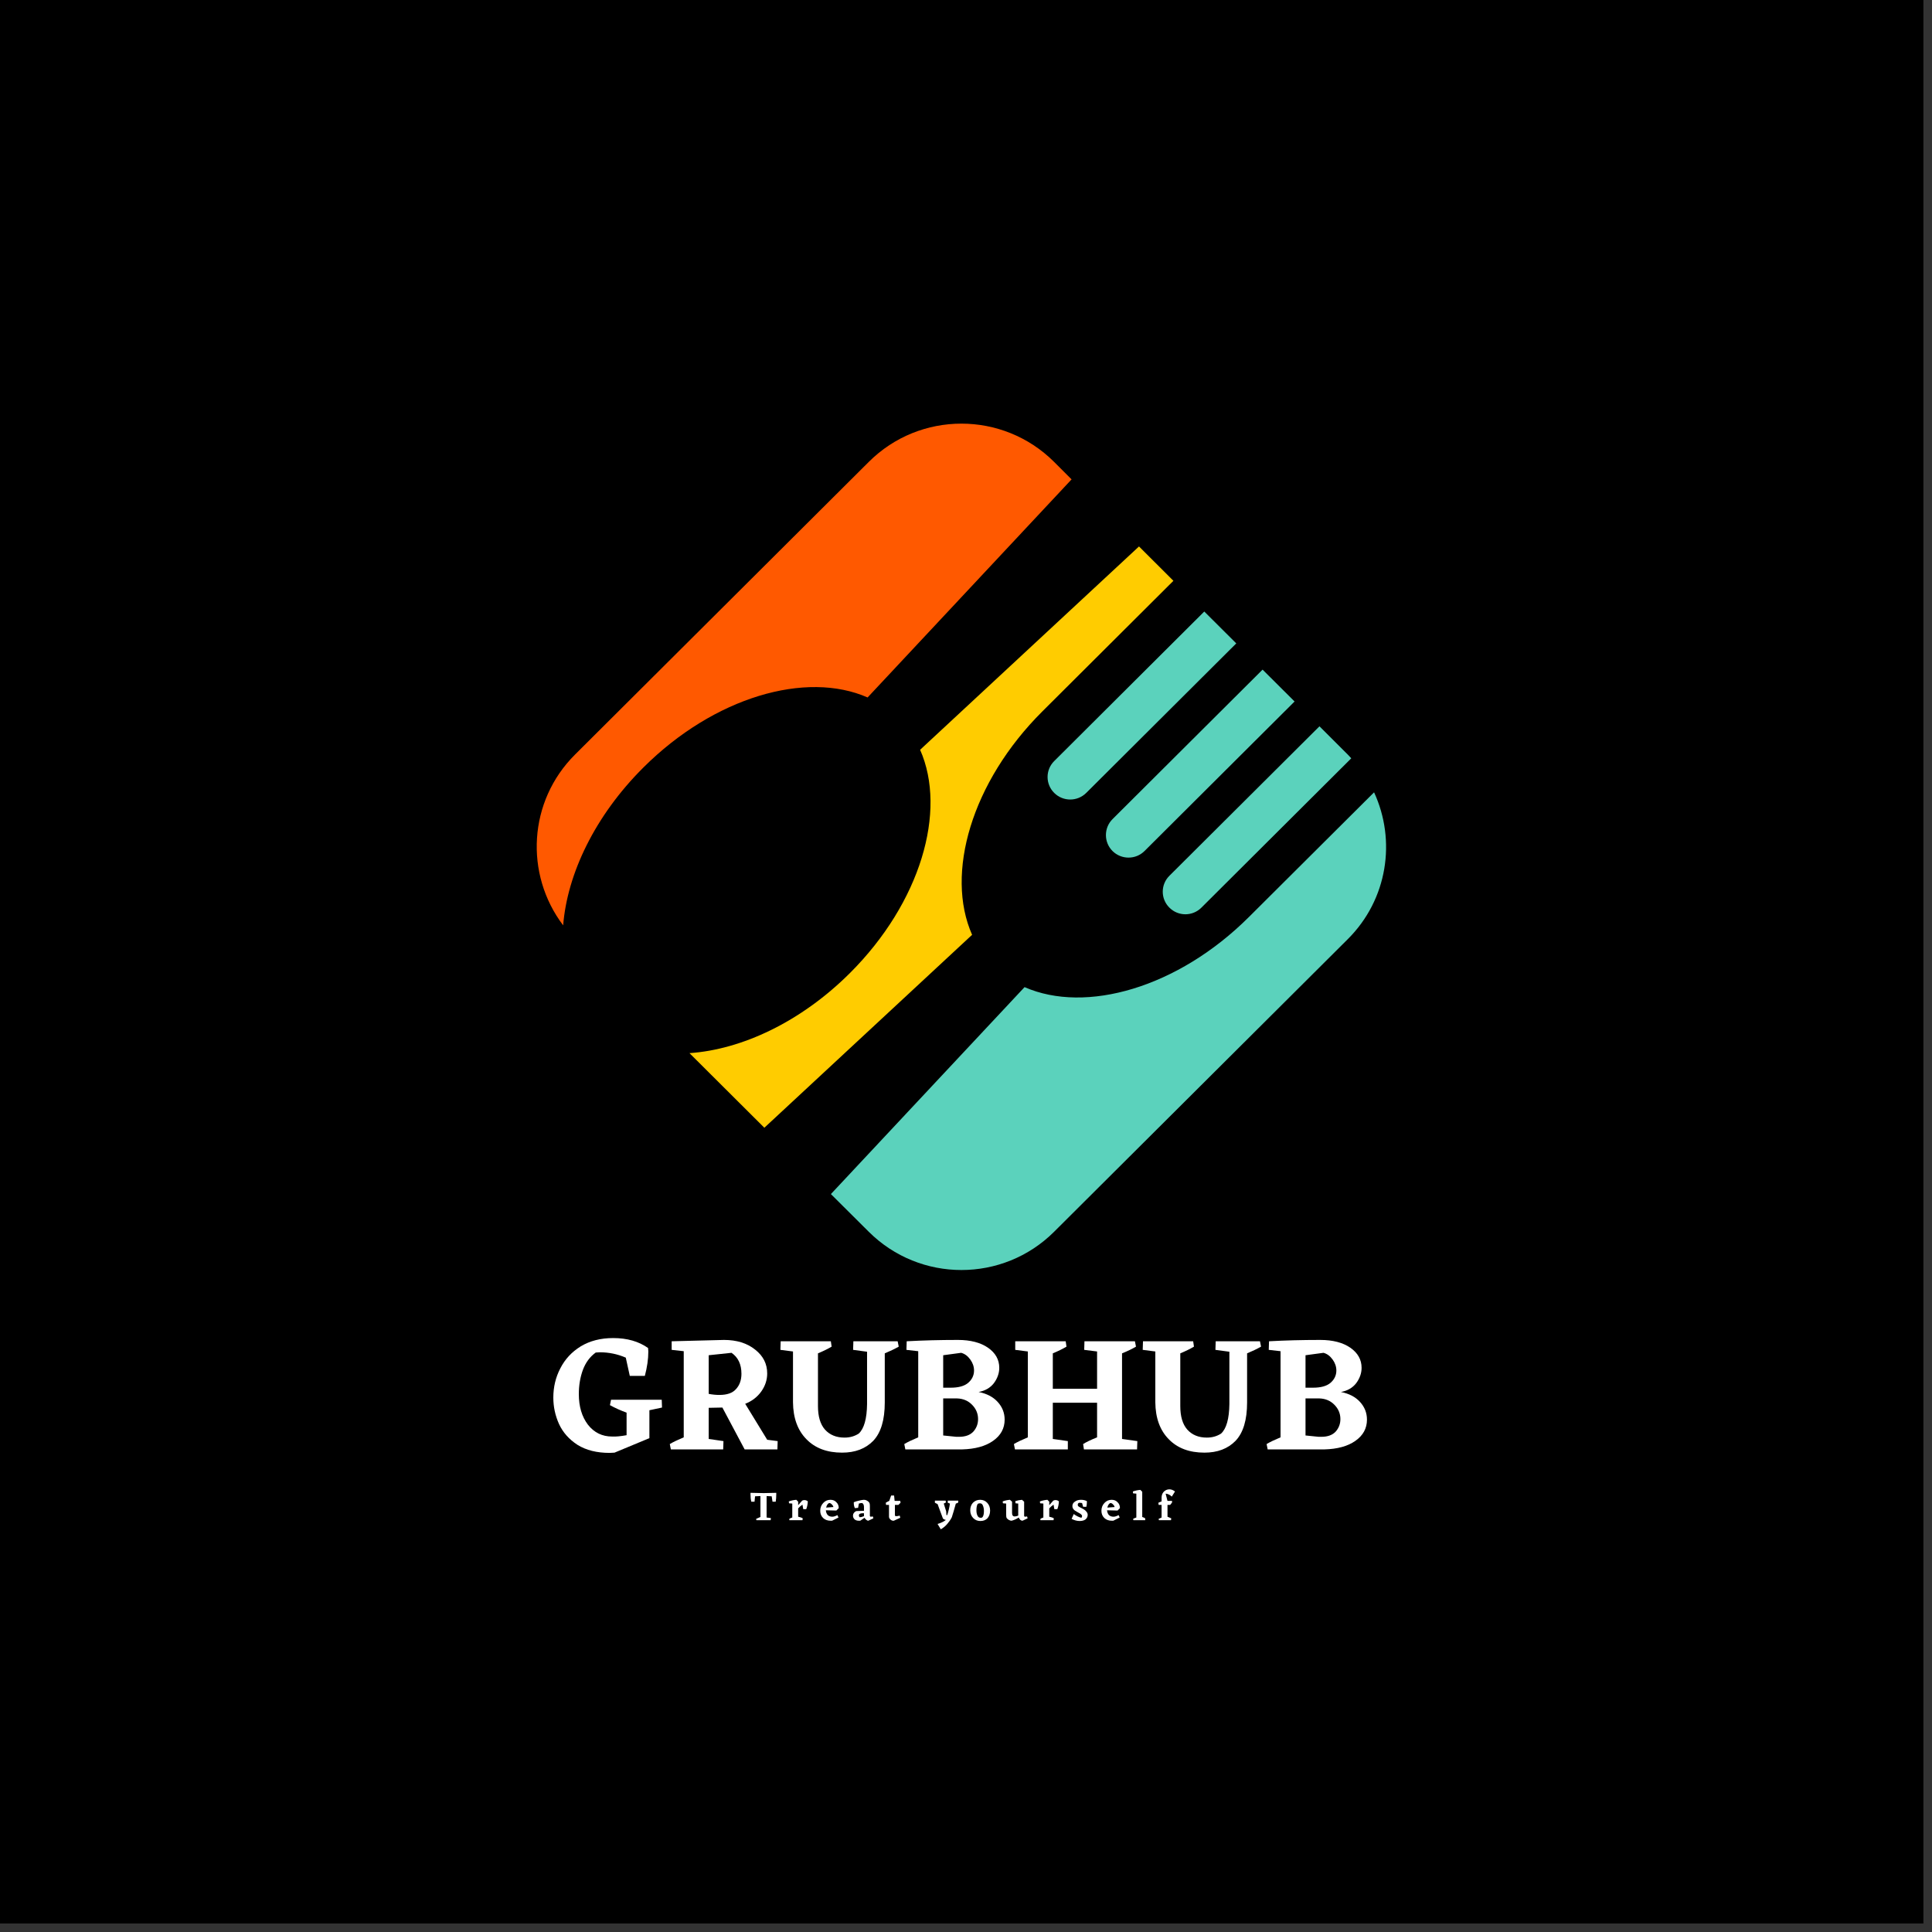 <svg xmlns="http://www.w3.org/2000/svg" xmlns:xlink="http://www.w3.org/1999/xlink" width="150" zoomAndPan="magnify" viewBox="0 0 112.5 112.5" height="150" preserveAspectRatio="xMidYMid meet" version="1.0"><rect x="0" y="0" width="112.5" height="112.5" fill="#333333" stroke="none"/><defs><g/><clipPath id="7ae4999c72"><path d="M 0 0 L 112.004 0 L 112.004 112.004 L 0 112.004 Z M 0 0 " clip-rule="nonzero"/></clipPath></defs><g clip-path="url(#7ae4999c72)"><path fill="#ffffff" d="M 0 0 L 112.004 0 L 112.004 112.004 L 0 112.004 Z M 0 0 " fill-opacity="1" fill-rule="nonzero"/><path fill="#000000" d="M 0 0 L 112.004 0 L 112.004 112.004 L 0 112.004 Z M 0 0 " fill-opacity="1" fill-rule="nonzero"/></g><path fill="#ffcc00" d="M 44.508 65.668 L 56.605 54.434 C 55.027 50.867 56.574 45.531 60.695 41.426 L 68.328 33.82 L 66.324 31.82 L 53.578 43.66 C 55.156 47.227 53.605 52.562 49.484 56.668 C 46.633 59.508 43.188 61.117 40.148 61.324 Z M 44.508 65.668 " fill-opacity="1" fill-rule="nonzero"/><path fill="#5bd2bc" d="M 61.387 46.172 C 61.902 46.684 62.734 46.684 63.25 46.172 L 71.988 37.465 L 70.125 35.609 L 61.387 44.316 C 60.871 44.828 60.871 45.66 61.387 46.172 Z M 61.387 46.172 " fill-opacity="1" fill-rule="nonzero"/><path fill="#5bd2bc" d="M 68.094 50.996 C 67.578 51.508 67.578 52.34 68.094 52.852 C 68.609 53.367 69.441 53.367 69.957 52.852 L 78.684 44.156 C 78.613 44.086 78.555 44.008 78.48 43.938 L 76.832 42.293 Z M 68.094 50.996 " fill-opacity="1" fill-rule="nonzero"/><path fill="#ff5900" d="M 37.465 44.691 C 41.582 40.586 46.941 39.039 50.52 40.613 L 62.398 27.914 L 61.379 26.895 C 58.398 23.926 53.566 23.926 50.59 26.895 L 33.484 43.938 C 30.758 46.652 30.535 50.902 32.793 53.883 C 33.031 50.879 34.648 47.496 37.465 44.691 Z M 37.465 44.691 " fill-opacity="1" fill-rule="nonzero"/><path fill="#5bd2bc" d="M 66.645 49.555 L 75.383 40.848 L 73.52 38.992 L 64.781 47.699 C 64.27 48.211 64.27 49.043 64.781 49.555 C 65.297 50.066 66.133 50.066 66.645 49.555 Z M 66.645 49.555 " fill-opacity="1" fill-rule="nonzero"/><path fill="#5bd2bc" d="M 72.719 53.402 C 68.598 57.508 63.238 59.051 59.66 57.48 L 48.383 69.531 L 50.59 71.727 C 53.57 74.695 58.398 74.695 61.379 71.727 L 78.48 54.688 C 80.805 52.375 81.309 48.945 80.012 46.137 Z M 72.719 53.402 " fill-opacity="1" fill-rule="nonzero"/><g fill="#ffffff" fill-opacity="1"><g transform="translate(32.111, 84.399)"><g><path d="M 5.703 -2.281 L 5.703 -0.656 L 3.672 0.188 L 3.391 0.203 C 2.641 0.203 2.016 0.047 1.516 -0.266 C 1.023 -0.586 0.664 -0.992 0.438 -1.484 C 0.219 -1.973 0.109 -2.484 0.109 -3.016 C 0.109 -3.629 0.242 -4.195 0.516 -4.719 C 0.785 -5.25 1.18 -5.676 1.703 -6 C 2.234 -6.32 2.863 -6.484 3.594 -6.484 C 4.406 -6.484 5.082 -6.289 5.625 -5.906 L 5.641 -5.703 C 5.641 -5.254 5.57 -4.781 5.438 -4.281 L 4.562 -4.281 L 4.328 -5.344 C 3.848 -5.551 3.344 -5.656 2.812 -5.656 L 2.578 -5.641 C 2.242 -5.398 1.992 -5.062 1.828 -4.625 C 1.672 -4.195 1.594 -3.727 1.594 -3.219 C 1.594 -2.5 1.77 -1.906 2.125 -1.438 C 2.488 -0.977 2.957 -0.75 3.531 -0.75 C 3.75 -0.738 4.031 -0.766 4.375 -0.828 L 4.375 -2.141 C 4.031 -2.266 3.707 -2.41 3.406 -2.578 L 3.469 -2.891 L 6.422 -2.891 L 6.438 -2.438 Z M 5.703 -2.281 "/></g></g></g><g fill="#ffffff" fill-opacity="1"><g transform="translate(38.752, 84.399)"><g><path d="M 6.531 -0.484 L 6.516 0 L 4.609 0 L 3.312 -2.438 L 2.516 -2.422 L 2.516 -0.609 L 3.375 -0.484 L 3.359 0 L 0.312 0 L 0.25 -0.312 C 0.438 -0.426 0.707 -0.555 1.062 -0.703 L 1.062 -5.719 L 0.359 -5.797 L 0.359 -6.297 L 3.406 -6.375 C 4.145 -6.375 4.75 -6.188 5.219 -5.812 C 5.688 -5.445 5.922 -4.984 5.922 -4.422 C 5.922 -4.047 5.805 -3.695 5.578 -3.375 C 5.348 -3.051 5.035 -2.812 4.641 -2.656 L 5.922 -0.562 Z M 2.516 -3.234 C 2.734 -3.191 2.941 -3.172 3.141 -3.172 C 3.586 -3.172 3.91 -3.285 4.109 -3.516 C 4.316 -3.742 4.422 -4.039 4.422 -4.406 C 4.422 -4.957 4.227 -5.363 3.844 -5.625 L 2.516 -5.484 Z M 2.516 -3.234 "/></g></g></g><g fill="#ffffff" fill-opacity="1"><g transform="translate(45.364, 84.399)"><g><path d="M 6.969 -5.984 C 6.727 -5.848 6.457 -5.719 6.156 -5.594 L 6.156 -2.734 C 6.156 -1.711 5.93 -0.969 5.484 -0.5 C 5.035 -0.039 4.43 0.188 3.672 0.188 C 2.797 0.188 2.102 -0.07 1.594 -0.594 C 1.082 -1.113 0.82 -1.832 0.812 -2.75 L 0.812 -5.703 L 0.078 -5.797 L 0.094 -6.297 L 3.016 -6.297 L 3.062 -5.984 C 2.832 -5.848 2.566 -5.719 2.266 -5.594 L 2.266 -2.531 C 2.266 -1.926 2.398 -1.469 2.672 -1.156 C 2.953 -0.844 3.332 -0.688 3.812 -0.688 C 4.125 -0.688 4.398 -0.766 4.641 -0.922 C 4.953 -1.211 5.113 -1.785 5.125 -2.641 L 5.125 -5.688 L 4.312 -5.797 L 4.328 -6.297 L 6.906 -6.297 Z M 6.969 -5.984 "/></g></g></g><g fill="#ffffff" fill-opacity="1"><g transform="translate(52.406, 84.399)"><g><path d="M 4.578 -3.344 C 5.055 -3.25 5.426 -3.055 5.688 -2.766 C 5.957 -2.473 6.094 -2.129 6.094 -1.734 C 6.094 -1.223 5.867 -0.812 5.422 -0.5 C 4.984 -0.188 4.379 -0.02 3.609 0 L 0.312 0 L 0.25 -0.312 C 0.438 -0.426 0.707 -0.555 1.062 -0.703 L 1.062 -5.719 L 0.375 -5.797 L 0.391 -6.297 C 1.316 -6.348 2.312 -6.375 3.375 -6.375 C 4.102 -6.375 4.688 -6.223 5.125 -5.922 C 5.562 -5.617 5.781 -5.227 5.781 -4.75 C 5.781 -4.438 5.676 -4.141 5.469 -3.859 C 5.258 -3.586 4.961 -3.414 4.578 -3.344 Z M 2.516 -5.484 L 2.516 -3.594 L 2.953 -3.594 C 3.41 -3.594 3.75 -3.688 3.969 -3.875 C 4.195 -4.07 4.312 -4.312 4.312 -4.594 C 4.312 -4.82 4.238 -5.035 4.094 -5.234 C 3.945 -5.441 3.77 -5.57 3.562 -5.625 Z M 3.281 -0.734 L 3.438 -0.734 C 3.801 -0.734 4.078 -0.832 4.266 -1.031 C 4.453 -1.238 4.547 -1.484 4.547 -1.766 C 4.547 -2.086 4.43 -2.363 4.203 -2.594 C 3.973 -2.832 3.68 -2.957 3.328 -2.969 L 2.516 -2.969 L 2.516 -0.812 Z M 3.281 -0.734 "/></g></g></g><g fill="#ffffff" fill-opacity="1"><g transform="translate(58.789, 84.399)"><g><path d="M 7.438 -0.484 L 7.422 0 L 4.328 0 L 4.281 -0.312 C 4.457 -0.426 4.727 -0.555 5.094 -0.703 L 5.094 -2.719 L 2.516 -2.719 L 2.516 -0.609 L 3.391 -0.484 L 3.391 0 L 0.312 0 L 0.25 -0.312 C 0.438 -0.426 0.707 -0.555 1.062 -0.703 L 1.062 -5.703 L 0.328 -5.797 L 0.328 -6.297 L 3.266 -6.297 L 3.312 -5.984 C 3.082 -5.848 2.816 -5.719 2.516 -5.594 L 2.516 -3.531 L 5.094 -3.531 L 5.094 -5.703 L 4.344 -5.797 L 4.359 -6.297 L 7.297 -6.297 L 7.359 -5.984 C 7.148 -5.859 6.879 -5.727 6.547 -5.594 L 6.547 -0.609 Z M 7.438 -0.484 "/></g></g></g><g fill="#ffffff" fill-opacity="1"><g transform="translate(66.462, 84.399)"><g><path d="M 6.969 -5.984 C 6.727 -5.848 6.457 -5.719 6.156 -5.594 L 6.156 -2.734 C 6.156 -1.711 5.93 -0.969 5.484 -0.5 C 5.035 -0.039 4.43 0.188 3.672 0.188 C 2.797 0.188 2.102 -0.07 1.594 -0.594 C 1.082 -1.113 0.82 -1.832 0.812 -2.75 L 0.812 -5.703 L 0.078 -5.797 L 0.094 -6.297 L 3.016 -6.297 L 3.062 -5.984 C 2.832 -5.848 2.566 -5.719 2.266 -5.594 L 2.266 -2.531 C 2.266 -1.926 2.398 -1.469 2.672 -1.156 C 2.953 -0.844 3.332 -0.688 3.812 -0.688 C 4.125 -0.688 4.398 -0.766 4.641 -0.922 C 4.953 -1.211 5.113 -1.785 5.125 -2.641 L 5.125 -5.688 L 4.312 -5.797 L 4.328 -6.297 L 6.906 -6.297 Z M 6.969 -5.984 "/></g></g></g><g fill="#ffffff" fill-opacity="1"><g transform="translate(73.504, 84.399)"><g><path d="M 4.578 -3.344 C 5.055 -3.25 5.426 -3.055 5.688 -2.766 C 5.957 -2.473 6.094 -2.129 6.094 -1.734 C 6.094 -1.223 5.867 -0.812 5.422 -0.5 C 4.984 -0.188 4.379 -0.02 3.609 0 L 0.312 0 L 0.25 -0.312 C 0.438 -0.426 0.707 -0.555 1.062 -0.703 L 1.062 -5.719 L 0.375 -5.797 L 0.391 -6.297 C 1.316 -6.348 2.312 -6.375 3.375 -6.375 C 4.102 -6.375 4.688 -6.223 5.125 -5.922 C 5.562 -5.617 5.781 -5.227 5.781 -4.75 C 5.781 -4.438 5.676 -4.141 5.469 -3.859 C 5.258 -3.586 4.961 -3.414 4.578 -3.344 Z M 2.516 -5.484 L 2.516 -3.594 L 2.953 -3.594 C 3.41 -3.594 3.75 -3.688 3.969 -3.875 C 4.195 -4.07 4.312 -4.312 4.312 -4.594 C 4.312 -4.82 4.238 -5.035 4.094 -5.234 C 3.945 -5.441 3.77 -5.57 3.562 -5.625 Z M 3.281 -0.734 L 3.438 -0.734 C 3.801 -0.734 4.078 -0.832 4.266 -1.031 C 4.453 -1.238 4.547 -1.484 4.547 -1.766 C 4.547 -2.086 4.43 -2.363 4.203 -2.594 C 3.973 -2.832 3.68 -2.957 3.328 -2.969 L 2.516 -2.969 L 2.516 -0.812 Z M 3.281 -0.734 "/></g></g></g><g fill="#ffffff" fill-opacity="1"><g transform="translate(43.686, 88.521)"><g><path d="M 1.516 -1.594 L 1.516 -1.516 C 1.516 -1.348 1.504 -1.203 1.484 -1.078 L 1.297 -1.078 L 1.25 -1.391 L 0.953 -1.406 L 0.953 -0.156 L 1.203 -0.125 L 1.188 0 L 0.359 0 L 0.344 -0.078 C 0.383 -0.098 0.469 -0.133 0.594 -0.188 L 0.594 -1.406 L 0.281 -1.391 L 0.25 -1.078 L 0.062 -1.078 C 0.031 -1.203 0.016 -1.348 0.016 -1.516 L 0.016 -1.594 L 0.781 -1.578 Z M 1.516 -1.594 "/></g></g></g><g fill="#ffffff" fill-opacity="1"><g transform="translate(45.915, 88.521)"><g><path d="M 0.797 -1.141 C 0.836 -1.16 0.879 -1.172 0.922 -1.172 C 1.004 -1.172 1.07 -1.145 1.125 -1.094 C 1.113 -0.914 1.082 -0.766 1.031 -0.641 L 0.859 -0.641 L 0.812 -0.906 C 0.719 -0.844 0.633 -0.77 0.562 -0.688 L 0.562 -0.203 C 0.676 -0.18 0.766 -0.148 0.828 -0.109 L 0.812 0 L 0.047 0 L 0.047 -0.078 C 0.086 -0.109 0.145 -0.133 0.219 -0.156 L 0.219 -0.969 L 0.031 -0.984 L 0.016 -1.094 C 0.16 -1.145 0.305 -1.176 0.453 -1.188 L 0.562 -1.078 L 0.562 -0.875 Z M 0.797 -1.141 "/></g></g></g><g fill="#ffffff" fill-opacity="1"><g transform="translate(47.731, 88.521)"><g><path d="M 0.969 -0.562 L 0.359 -0.578 C 0.367 -0.461 0.406 -0.367 0.469 -0.297 C 0.539 -0.234 0.629 -0.203 0.734 -0.203 C 0.816 -0.203 0.914 -0.234 1.031 -0.297 L 1.094 -0.156 L 0.719 0.031 L 0.641 0.031 C 0.461 0.031 0.316 -0.02 0.203 -0.125 C 0.086 -0.238 0.031 -0.379 0.031 -0.547 C 0.031 -0.723 0.086 -0.875 0.203 -1 C 0.316 -1.125 0.457 -1.188 0.625 -1.188 C 0.77 -1.188 0.883 -1.141 0.969 -1.047 C 1.062 -0.961 1.109 -0.848 1.109 -0.703 Z M 0.547 -1 C 0.461 -0.957 0.406 -0.867 0.375 -0.734 L 0.797 -0.766 C 0.785 -0.828 0.754 -0.879 0.703 -0.922 C 0.66 -0.973 0.609 -1 0.547 -1 Z M 0.547 -1 "/></g></g></g><g fill="#ffffff" fill-opacity="1"><g transform="translate(49.575, 88.521)"><g><path d="M 1.281 -0.109 L 0.984 0.031 C 0.953 0.031 0.914 0.016 0.875 -0.016 C 0.832 -0.047 0.797 -0.086 0.766 -0.141 L 0.516 0.031 L 0.438 0.031 C 0.332 0.031 0.25 0.004 0.188 -0.047 C 0.125 -0.109 0.094 -0.18 0.094 -0.266 C 0.094 -0.379 0.156 -0.469 0.281 -0.531 L 0.734 -0.547 L 0.734 -0.766 C 0.734 -0.891 0.695 -0.969 0.625 -1 C 0.551 -1 0.488 -0.988 0.438 -0.969 L 0.391 -0.719 L 0.203 -0.703 C 0.16 -0.797 0.141 -0.895 0.141 -1 L 0.141 -1.047 C 0.234 -1.086 0.336 -1.117 0.453 -1.141 C 0.578 -1.172 0.672 -1.188 0.734 -1.188 C 0.797 -1.188 0.852 -1.172 0.906 -1.141 C 0.969 -1.109 1.016 -1.066 1.047 -1.016 C 1.066 -0.984 1.078 -0.926 1.078 -0.844 L 1.078 -0.266 C 1.078 -0.223 1.098 -0.203 1.141 -0.203 L 1.25 -0.219 Z M 0.484 -0.172 C 0.547 -0.172 0.629 -0.191 0.734 -0.234 L 0.734 -0.406 L 0.672 -0.406 C 0.516 -0.406 0.438 -0.363 0.438 -0.281 C 0.438 -0.238 0.453 -0.203 0.484 -0.172 Z M 0.484 -0.172 "/></g></g></g><g fill="#ffffff" fill-opacity="1"><g transform="translate(51.563, 88.521)"><g><path d="M 0.625 -0.234 C 0.676 -0.234 0.742 -0.242 0.828 -0.266 L 0.859 -0.141 L 0.484 0.031 C 0.422 0.039 0.359 0.02 0.297 -0.031 C 0.234 -0.082 0.203 -0.141 0.203 -0.203 L 0.203 -0.891 L 0.031 -0.891 L 0.016 -1.016 C 0.078 -1.055 0.145 -1.094 0.219 -1.125 L 0.328 -1.438 L 0.5 -1.438 L 0.531 -1.125 L 0.859 -1.125 L 0.875 -1.016 L 0.75 -0.891 L 0.547 -0.891 L 0.547 -0.344 C 0.547 -0.301 0.551 -0.27 0.562 -0.25 C 0.57 -0.238 0.594 -0.234 0.625 -0.234 Z M 0.625 -0.234 "/></g></g></g><g fill="#ffffff" fill-opacity="1"><g transform="translate(53.164, 88.521)"><g/></g></g><g fill="#ffffff" fill-opacity="1"><g transform="translate(54.486, 88.521)"><g><path d="M 1.312 -1.031 C 1.27 -1 1.223 -0.977 1.172 -0.969 C 1.078 -0.625 1 -0.359 0.938 -0.172 C 0.863 -0.023 0.773 0.102 0.672 0.219 C 0.578 0.332 0.453 0.438 0.297 0.531 L 0.109 0.219 C 0.316 0.156 0.477 0.078 0.594 -0.016 C 0.531 -0.023 0.473 -0.051 0.422 -0.094 L 0.109 -0.938 L -0.047 -1.016 L -0.047 -1.141 L 0.578 -1.141 L 0.594 -1.031 L 0.469 -0.969 L 0.609 -0.516 L 0.625 -0.297 L 0.672 -0.297 C 0.742 -0.516 0.797 -0.738 0.828 -0.969 L 0.703 -1.016 L 0.703 -1.141 L 1.312 -1.141 Z M 1.312 -1.031 "/></g></g></g><g fill="#ffffff" fill-opacity="1"><g transform="translate(56.466, 88.521)"><g><path d="M 0.031 -0.578 C 0.031 -0.754 0.082 -0.898 0.188 -1.016 C 0.301 -1.129 0.441 -1.188 0.609 -1.188 C 0.773 -1.188 0.91 -1.129 1.016 -1.016 C 1.129 -0.898 1.188 -0.75 1.188 -0.562 C 1.188 -0.375 1.133 -0.223 1.031 -0.109 C 0.926 -0.004 0.789 0.047 0.625 0.047 C 0.457 0.047 0.316 -0.008 0.203 -0.125 C 0.086 -0.25 0.031 -0.398 0.031 -0.578 Z M 0.719 -0.156 C 0.789 -0.207 0.828 -0.332 0.828 -0.531 C 0.828 -0.664 0.805 -0.773 0.766 -0.859 C 0.734 -0.941 0.676 -0.984 0.594 -0.984 C 0.551 -0.984 0.508 -0.973 0.469 -0.953 C 0.414 -0.867 0.391 -0.742 0.391 -0.578 C 0.391 -0.453 0.41 -0.348 0.453 -0.266 C 0.492 -0.18 0.555 -0.141 0.641 -0.141 C 0.672 -0.141 0.695 -0.145 0.719 -0.156 Z M 0.719 -0.156 "/></g></g></g><g fill="#ffffff" fill-opacity="1"><g transform="translate(58.385, 88.521)"><g><path d="M 1.453 -0.109 L 1.156 0.031 C 1.113 0.031 1.07 0.016 1.031 -0.016 C 0.988 -0.055 0.957 -0.102 0.938 -0.156 C 0.789 -0.062 0.648 0 0.516 0.031 C 0.473 0.031 0.422 0.016 0.359 -0.016 C 0.305 -0.047 0.266 -0.082 0.234 -0.125 C 0.211 -0.164 0.203 -0.242 0.203 -0.359 L 0.203 -0.969 L 0.016 -0.984 L 0 -1.094 C 0.133 -1.145 0.273 -1.176 0.422 -1.188 L 0.547 -1.078 L 0.547 -0.422 C 0.547 -0.285 0.598 -0.219 0.703 -0.219 C 0.754 -0.219 0.82 -0.234 0.906 -0.266 L 0.906 -0.969 L 0.75 -0.984 L 0.734 -1.109 C 0.848 -1.148 0.977 -1.176 1.125 -1.188 L 1.25 -1.078 L 1.25 -0.266 C 1.25 -0.223 1.27 -0.203 1.312 -0.203 L 1.422 -0.219 Z M 1.453 -0.109 "/></g></g></g><g fill="#ffffff" fill-opacity="1"><g transform="translate(60.536, 88.521)"><g><path d="M 0.797 -1.141 C 0.836 -1.16 0.879 -1.172 0.922 -1.172 C 1.004 -1.172 1.07 -1.145 1.125 -1.094 C 1.113 -0.914 1.082 -0.766 1.031 -0.641 L 0.859 -0.641 L 0.812 -0.906 C 0.719 -0.844 0.633 -0.77 0.562 -0.688 L 0.562 -0.203 C 0.676 -0.18 0.766 -0.148 0.828 -0.109 L 0.812 0 L 0.047 0 L 0.047 -0.078 C 0.086 -0.109 0.145 -0.133 0.219 -0.156 L 0.219 -0.969 L 0.031 -0.984 L 0.016 -1.094 C 0.16 -1.145 0.305 -1.176 0.453 -1.188 L 0.562 -1.078 L 0.562 -0.875 Z M 0.797 -1.141 "/></g></g></g><g fill="#ffffff" fill-opacity="1"><g transform="translate(62.352, 88.521)"><g><path d="M 0.406 -0.906 C 0.406 -0.863 0.414 -0.832 0.438 -0.812 C 0.457 -0.789 0.531 -0.75 0.656 -0.688 C 0.781 -0.625 0.863 -0.562 0.906 -0.5 C 0.957 -0.445 0.984 -0.383 0.984 -0.312 C 0.984 -0.207 0.941 -0.117 0.859 -0.047 C 0.773 0.016 0.66 0.047 0.516 0.047 C 0.359 0.047 0.203 0.004 0.047 -0.078 L 0.172 -0.359 C 0.316 -0.254 0.461 -0.18 0.609 -0.141 C 0.641 -0.16 0.656 -0.195 0.656 -0.25 C 0.656 -0.281 0.641 -0.305 0.609 -0.328 C 0.586 -0.359 0.516 -0.406 0.391 -0.469 C 0.273 -0.531 0.195 -0.586 0.156 -0.641 C 0.113 -0.691 0.094 -0.754 0.094 -0.828 C 0.094 -0.93 0.141 -1.016 0.234 -1.078 C 0.328 -1.148 0.445 -1.188 0.594 -1.188 C 0.727 -1.188 0.844 -1.16 0.938 -1.109 L 0.938 -1.047 C 0.938 -0.953 0.926 -0.863 0.906 -0.781 L 0.719 -0.781 L 0.656 -1 C 0.594 -1.008 0.535 -1.016 0.484 -1.016 C 0.43 -0.992 0.406 -0.957 0.406 -0.906 Z M 0.406 -0.906 "/></g></g></g><g fill="#ffffff" fill-opacity="1"><g transform="translate(64.105, 88.521)"><g><path d="M 0.969 -0.562 L 0.359 -0.578 C 0.367 -0.461 0.406 -0.367 0.469 -0.297 C 0.539 -0.234 0.629 -0.203 0.734 -0.203 C 0.816 -0.203 0.914 -0.234 1.031 -0.297 L 1.094 -0.156 L 0.719 0.031 L 0.641 0.031 C 0.461 0.031 0.316 -0.02 0.203 -0.125 C 0.086 -0.238 0.031 -0.379 0.031 -0.547 C 0.031 -0.723 0.086 -0.875 0.203 -1 C 0.316 -1.125 0.457 -1.188 0.625 -1.188 C 0.77 -1.188 0.883 -1.141 0.969 -1.047 C 1.062 -0.961 1.109 -0.848 1.109 -0.703 Z M 0.547 -1 C 0.461 -0.957 0.406 -0.867 0.375 -0.734 L 0.797 -0.766 C 0.785 -0.828 0.754 -0.879 0.703 -0.922 C 0.66 -0.973 0.609 -1 0.547 -1 Z M 0.547 -1 "/></g></g></g><g fill="#ffffff" fill-opacity="1"><g transform="translate(65.95, 88.521)"><g><path d="M 0.562 -0.188 C 0.633 -0.164 0.691 -0.141 0.734 -0.109 L 0.734 0 L 0.047 0 L 0.031 -0.078 C 0.082 -0.109 0.145 -0.133 0.219 -0.156 L 0.219 -1.547 L 0.031 -1.562 L 0.016 -1.672 C 0.16 -1.723 0.305 -1.754 0.453 -1.766 L 0.562 -1.656 Z M 0.562 -0.188 "/></g></g></g><g fill="#ffffff" fill-opacity="1"><g transform="translate(67.436, 88.521)"><g><path d="M 0.547 -0.891 L 0.547 -0.203 C 0.629 -0.172 0.703 -0.141 0.766 -0.109 L 0.75 0 L 0.047 0 L 0.031 -0.078 C 0.07 -0.098 0.129 -0.125 0.203 -0.156 L 0.203 -0.891 L 0.031 -0.891 L 0.016 -1.016 C 0.078 -1.047 0.141 -1.07 0.203 -1.094 L 0.203 -1.312 C 0.203 -1.445 0.242 -1.562 0.328 -1.656 C 0.422 -1.75 0.531 -1.797 0.656 -1.797 C 0.77 -1.797 0.879 -1.754 0.984 -1.672 L 0.797 -1.375 C 0.691 -1.477 0.57 -1.535 0.438 -1.547 L 0.547 -1.125 L 0.812 -1.125 L 0.812 -1.031 L 0.703 -0.891 Z M 0.547 -0.891 "/></g></g></g></svg>